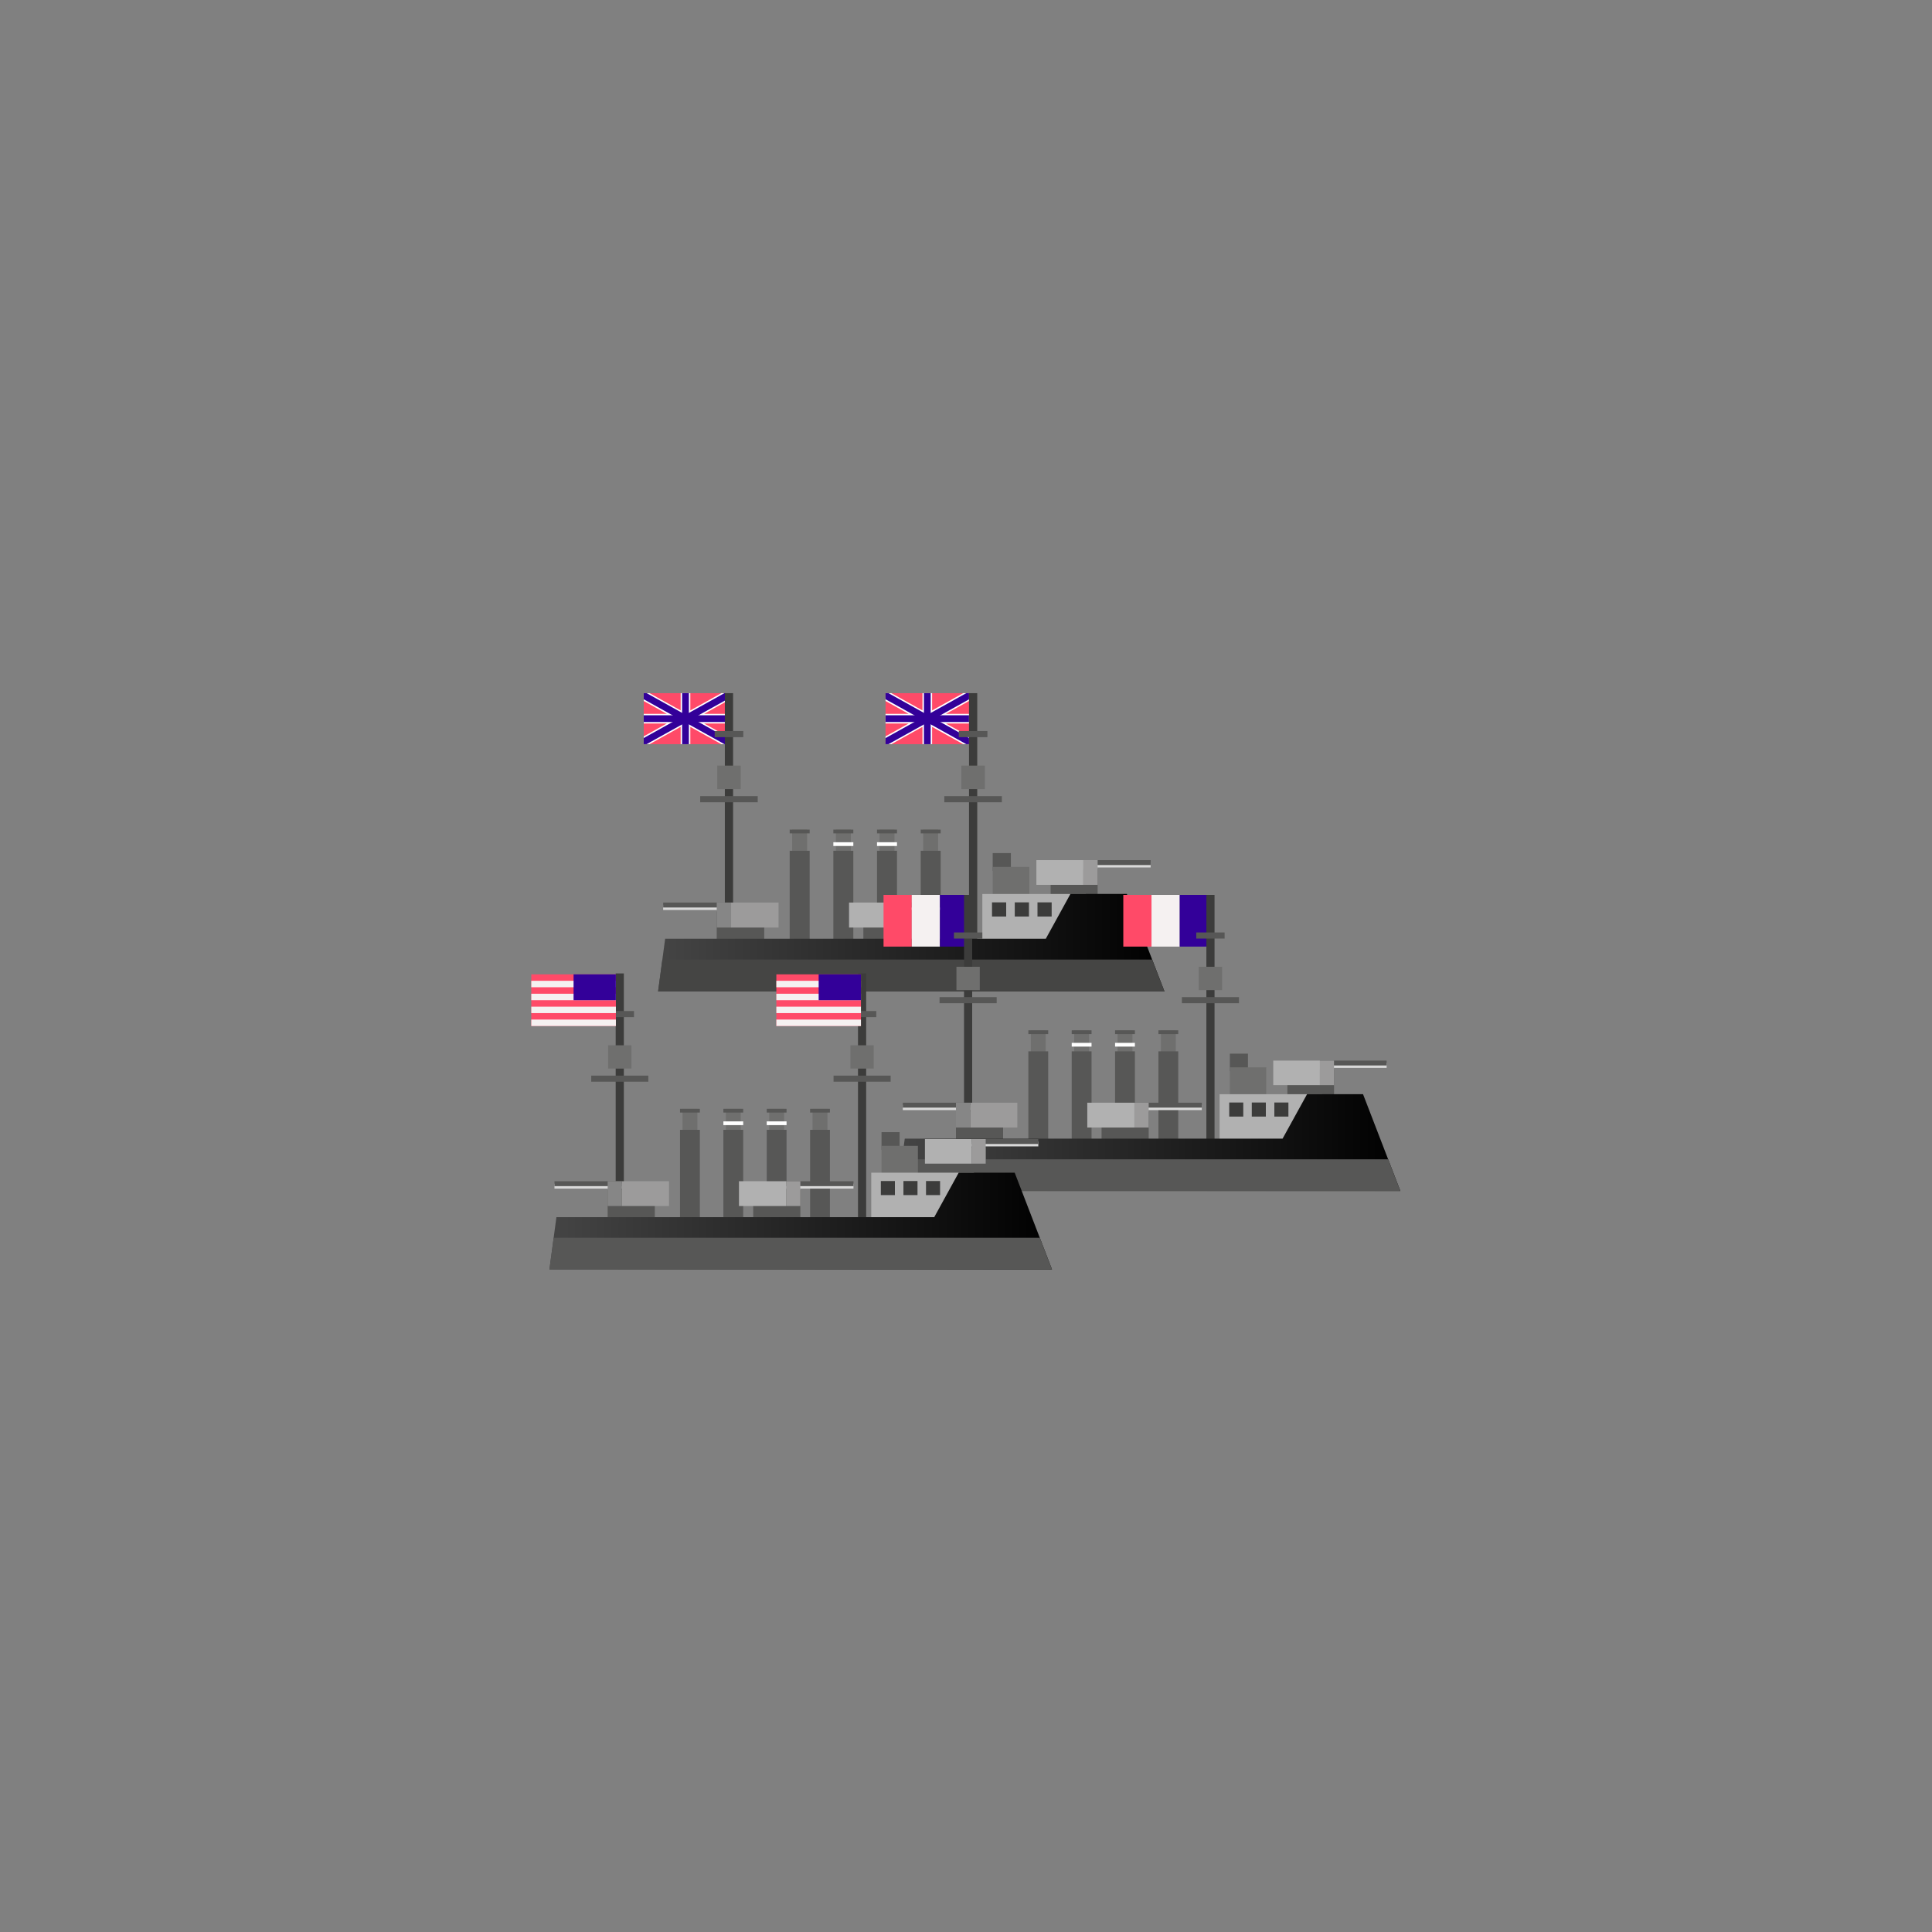 <svg id="Layer_1" data-name="Layer 1" xmlns="http://www.w3.org/2000/svg" xmlns:xlink="http://www.w3.org/1999/xlink" viewBox="0 0 500 500"><rect x="0" y="0" width="500" height="500" fill="#808080" stroke="none"/><defs><style>.cls-1,.cls-4{fill:none;}.cls-2{fill:#ff4a68;}.cls-3{clip-path:url(#clip-path);}.cls-4{stroke:#fff;stroke-miterlimit:10;stroke-width:0.75px;}.cls-5{fill:#309;}.cls-6{clip-path:url(#clip-path-2);}.cls-7{fill:#d9d9d9;}.cls-8{fill:#3c3c3b;}.cls-9{fill:#575756;}.cls-10{fill:#6f6f6e;}.cls-11{fill:#fff;}.cls-12{fill:#b1b1b1;}.cls-13{fill:#9c9b9b;}.cls-14{fill:#868686;}.cls-15{fill:url(#linear-gradient);}.cls-16{fill:#454544;}.cls-17{fill:#f5f1f1;}.cls-18{fill:url(#linear-gradient-2);}.cls-19{fill:url(#linear-gradient-3);}</style><clipPath id="clip-path"><rect class="cls-1" x="229.18" y="179.39" width="21.6" height="13.2"/></clipPath><clipPath id="clip-path-2"><rect class="cls-1" x="166.6" y="179.39" width="21.6" height="13.2"/></clipPath><linearGradient id="linear-gradient" x1="170.31" y1="243.97" x2="301.36" y2="243.97" gradientUnits="userSpaceOnUse"><stop offset="0" stop-color="#454545"/><stop offset="1"/></linearGradient><linearGradient id="linear-gradient-2" x1="232.34" y1="295.7" x2="362.41" y2="295.7" xlink:href="#linear-gradient"/><linearGradient id="linear-gradient-3" x1="142.19" y1="316.02" x2="272.26" y2="316.02" xlink:href="#linear-gradient"/></defs><title>icon-16Artboard 7</title><rect class="cls-2" x="229.18" y="179.39" width="21.6" height="13.2"/><rect class="cls-2" x="229.18" y="185.11" width="21.6" height="1.75"/><g class="cls-3"><polygon class="cls-4" points="250.78 186.86 250.78 185.12 243.35 185.12 252.89 179.81 252.04 178.28 240.85 184.5 240.85 179.39 239.11 179.39 239.11 184.5 227.92 178.28 227.07 179.81 236.61 185.12 229.18 185.12 229.18 186.86 236.61 186.86 227.07 192.17 227.92 193.7 239.11 187.47 239.11 192.59 240.85 192.59 240.85 187.47 252.04 193.7 252.89 192.17 243.35 186.86 250.78 186.86"/><rect class="cls-5" x="225.69" y="185.11" width="28.57" height="1.75" transform="translate(-60.15 140.15) rotate(-29.09)"/><rect class="cls-5" x="239.11" y="171.7" width="1.75" height="28.57" transform="translate(-39.23 305.26) rotate(-60.91)"/></g><rect class="cls-5" x="229.18" y="185.11" width="21.6" height="1.75"/><rect class="cls-5" x="239.11" y="179.39" width="1.75" height="13.2"/><rect class="cls-2" x="166.6" y="179.39" width="21.6" height="13.2"/><rect class="cls-2" x="166.6" y="185.11" width="21.6" height="1.75"/><g class="cls-6"><polygon class="cls-4" points="188.2 186.86 188.2 185.12 180.77 185.12 190.31 179.81 189.46 178.28 178.28 184.5 178.28 179.39 176.53 179.39 176.53 184.5 165.34 178.28 164.49 179.81 174.03 185.12 166.6 185.12 166.6 186.86 174.03 186.86 164.49 192.17 165.34 193.7 176.53 187.47 176.53 192.59 178.28 192.59 178.28 187.47 189.46 193.7 190.31 192.17 180.77 186.86 188.2 186.86"/><rect class="cls-5" x="163.12" y="185.11" width="28.57" height="1.75" transform="translate(-68.05 109.72) rotate(-29.09)"/><rect class="cls-5" x="176.53" y="171.7" width="1.75" height="28.57" transform="translate(-71.38 250.58) rotate(-60.91)"/></g><rect class="cls-5" x="166.6" y="185.11" width="21.6" height="1.75"/><rect class="cls-5" x="176.53" y="179.39" width="1.75" height="13.2"/><rect class="cls-7" x="280.39" y="223.23" width="17.4" height="1.27"/><rect class="cls-8" x="250.78" y="179.39" width="2.13" height="64.58"/><rect class="cls-9" x="248.14" y="189.19" width="7.4" height="1.59"/><rect class="cls-9" x="244.39" y="206.04" width="14.89" height="1.59"/><rect class="cls-8" x="187.59" y="179.39" width="2.13" height="64.58"/><rect class="cls-9" x="184.96" y="189.19" width="7.4" height="1.59"/><rect class="cls-9" x="181.21" y="206.04" width="14.89" height="1.59"/><rect class="cls-10" x="185.62" y="198.14" width="6.08" height="6.08"/><rect class="cls-10" x="248.8" y="198.14" width="6.08" height="6.08"/><rect class="cls-10" x="205.01" y="214.7" width="3.87" height="13.13"/><rect class="cls-9" x="204.37" y="220.18" width="5.17" height="25.31"/><rect class="cls-10" x="216.32" y="214.7" width="3.88" height="13.13"/><rect class="cls-9" x="215.67" y="220.18" width="5.17" height="25.31"/><rect class="cls-10" x="227.62" y="214.7" width="3.88" height="13.13"/><rect class="cls-9" x="226.97" y="220.18" width="5.17" height="25.31"/><rect class="cls-10" x="238.92" y="214.7" width="3.87" height="13.13"/><rect class="cls-9" x="204.37" y="214.7" width="5.17" height="0.98"/><rect class="cls-9" x="215.67" y="214.7" width="5.17" height="0.98"/><rect class="cls-9" x="226.97" y="214.7" width="5.17" height="0.98"/><rect class="cls-11" x="215.67" y="217.97" width="5.17" height="0.97"/><rect class="cls-11" x="226.97" y="217.97" width="5.17" height="0.97"/><rect class="cls-9" x="238.28" y="214.7" width="5.17" height="0.98"/><rect class="cls-9" x="238.28" y="220.18" width="5.17" height="25.31"/><rect class="cls-7" x="232.02" y="234.22" width="17.58" height="1.28"/><rect class="cls-9" x="223.44" y="235.87" width="12.29" height="7.82"/><rect class="cls-9" x="232.02" y="233.58" width="17.58" height="1.28"/><rect class="cls-12" x="219.73" y="233.58" width="12.29" height="6.47"/><rect class="cls-13" x="232.02" y="233.58" width="3.72" height="6.47"/><rect class="cls-7" x="171.63" y="234.22" width="17.57" height="1.28"/><rect class="cls-9" x="185.49" y="235.87" width="12.29" height="7.82"/><rect class="cls-9" x="171.63" y="233.58" width="17.57" height="1.28"/><rect class="cls-13" x="189.2" y="233.58" width="12.29" height="6.47"/><rect class="cls-14" x="185.49" y="233.58" width="3.72" height="6.47"/><rect class="cls-9" x="256.91" y="220.78" width="4.71" height="4.58"/><rect class="cls-10" x="256.91" y="224.36" width="9.48" height="9.17"/><rect class="cls-9" x="271.9" y="224.87" width="12.17" height="7.74"/><rect class="cls-9" x="280.39" y="222.6" width="17.4" height="1.27"/><rect class="cls-12" x="254.23" y="231.36" width="26.75" height="13.63"/><polygon class="cls-15" points="172.14 242.95 170.31 256.59 301.36 256.59 291.63 231.35 277.03 231.35 270.65 242.95 172.14 242.95"/><polygon class="cls-16" points="171.42 248.33 170.31 256.59 301.36 256.59 298.17 248.33 171.42 248.33"/><rect class="cls-12" x="268.22" y="222.6" width="12.16" height="6.4"/><rect class="cls-13" x="280.39" y="222.6" width="3.68" height="6.4"/><rect class="cls-8" x="256.73" y="233.53" width="3.67" height="3.67"/><rect class="cls-8" x="262.62" y="233.53" width="3.67" height="3.67"/><rect class="cls-8" x="268.5" y="233.53" width="3.67" height="3.67"/><rect class="cls-2" x="290.71" y="231.6" width="7.29" height="13.38"/><rect class="cls-17" x="298.01" y="231.6" width="7.3" height="13.38"/><rect class="cls-5" x="305.31" y="231.6" width="7.3" height="13.38"/><rect class="cls-2" x="228.66" y="231.6" width="7.3" height="13.38"/><rect class="cls-17" x="235.96" y="231.6" width="7.3" height="13.38"/><rect class="cls-5" x="243.25" y="231.6" width="7.29" height="13.38"/><rect class="cls-7" x="341.59" y="275.11" width="17.27" height="1.26"/><rect class="cls-8" x="312.21" y="231.6" width="2.11" height="64.1"/><rect class="cls-9" x="309.59" y="241.32" width="7.34" height="1.58"/><rect class="cls-9" x="305.87" y="258.05" width="14.78" height="1.58"/><rect class="cls-8" x="249.49" y="231.6" width="2.11" height="64.1"/><rect class="cls-9" x="246.88" y="241.32" width="7.34" height="1.58"/><rect class="cls-9" x="243.16" y="258.05" width="14.78" height="1.58"/><rect class="cls-10" x="247.53" y="250.2" width="6.04" height="6.04"/><rect class="cls-10" x="310.24" y="250.2" width="6.04" height="6.04"/><rect class="cls-10" x="266.78" y="266.65" width="3.85" height="13.04"/><rect class="cls-9" x="266.14" y="272.08" width="5.13" height="25.12"/><rect class="cls-10" x="278" y="266.65" width="3.85" height="13.04"/><rect class="cls-9" x="277.36" y="272.08" width="5.13" height="25.12"/><rect class="cls-10" x="289.22" y="266.65" width="3.85" height="13.04"/><rect class="cls-9" x="288.58" y="272.08" width="5.13" height="25.12"/><rect class="cls-10" x="300.44" y="266.65" width="3.85" height="13.04"/><rect class="cls-9" x="266.14" y="266.64" width="5.13" height="0.97"/><rect class="cls-9" x="277.36" y="266.64" width="5.13" height="0.97"/><rect class="cls-9" x="288.58" y="266.64" width="5.13" height="0.97"/><rect class="cls-11" x="277.36" y="269.89" width="5.13" height="0.97"/><rect class="cls-11" x="288.58" y="269.89" width="5.13" height="0.97"/><rect class="cls-9" x="299.8" y="266.64" width="5.13" height="0.97"/><rect class="cls-9" x="299.8" y="272.08" width="5.13" height="25.12"/><rect class="cls-7" x="293.59" y="286.02" width="17.44" height="1.27"/><rect class="cls-9" x="285.08" y="287.66" width="12.2" height="7.76"/><rect class="cls-9" x="293.59" y="285.38" width="17.44" height="1.27"/><rect class="cls-12" x="281.39" y="285.38" width="12.2" height="6.42"/><rect class="cls-13" x="293.59" y="285.38" width="3.69" height="6.42"/><rect class="cls-7" x="233.65" y="286.02" width="17.44" height="1.27"/><rect class="cls-9" x="247.4" y="287.66" width="12.2" height="7.76"/><rect class="cls-9" x="233.65" y="285.38" width="17.44" height="1.27"/><rect class="cls-13" x="251.09" y="285.38" width="12.2" height="6.42"/><rect class="cls-14" x="247.4" y="285.38" width="3.69" height="6.42"/><rect class="cls-9" x="318.29" y="272.68" width="4.68" height="4.55"/><rect class="cls-10" x="318.29" y="276.23" width="9.41" height="9.1"/><rect class="cls-9" x="333.17" y="276.73" width="12.08" height="7.68"/><rect class="cls-9" x="341.59" y="274.48" width="17.27" height="1.26"/><rect class="cls-12" x="315.63" y="283.18" width="26.55" height="13.52"/><polygon class="cls-18" points="234.15 294.68 232.34 308.22 362.41 308.22 352.75 283.17 338.27 283.17 331.93 294.68 234.15 294.68"/><polygon class="cls-9" points="233.44 300.02 232.34 308.22 362.41 308.22 359.25 300.02 233.44 300.02"/><rect class="cls-12" x="329.52" y="274.48" width="12.07" height="6.35"/><rect class="cls-13" x="341.59" y="274.48" width="3.65" height="6.35"/><rect class="cls-8" x="318.12" y="285.33" width="3.64" height="3.64"/><rect class="cls-8" x="323.96" y="285.33" width="3.64" height="3.64"/><rect class="cls-8" x="329.8" y="285.33" width="3.64" height="3.64"/><rect class="cls-7" x="251.45" y="295.43" width="17.26" height="1.26"/><rect class="cls-8" x="222.05" y="251.92" width="2.11" height="64.1"/><rect class="cls-9" x="219.44" y="261.65" width="7.34" height="1.58"/><rect class="cls-9" x="215.72" y="278.37" width="14.78" height="1.58"/><rect class="cls-8" x="159.34" y="251.92" width="2.11" height="64.1"/><rect class="cls-9" x="156.73" y="261.65" width="7.34" height="1.58"/><rect class="cls-9" x="153.01" y="278.37" width="14.78" height="1.58"/><rect class="cls-10" x="157.38" y="270.52" width="6.04" height="6.03"/><rect class="cls-10" x="220.09" y="270.52" width="6.03" height="6.03"/><rect class="cls-10" x="176.63" y="286.97" width="3.85" height="13.04"/><rect class="cls-9" x="175.99" y="292.4" width="5.13" height="25.12"/><rect class="cls-10" x="187.85" y="286.97" width="3.85" height="13.04"/><rect class="cls-9" x="187.21" y="292.4" width="5.13" height="25.12"/><rect class="cls-10" x="199.07" y="286.97" width="3.85" height="13.04"/><rect class="cls-9" x="198.43" y="292.4" width="5.13" height="25.12"/><rect class="cls-10" x="210.29" y="286.97" width="3.85" height="13.04"/><rect class="cls-9" x="175.99" y="286.96" width="5.13" height="0.97"/><rect class="cls-9" x="187.21" y="286.96" width="5.13" height="0.97"/><rect class="cls-9" x="198.43" y="286.96" width="5.13" height="0.97"/><rect class="cls-11" x="187.21" y="290.21" width="5.13" height="0.97"/><rect class="cls-11" x="198.43" y="290.21" width="5.13" height="0.97"/><rect class="cls-9" x="209.65" y="286.96" width="5.13" height="0.97"/><rect class="cls-9" x="209.65" y="292.4" width="5.13" height="25.12"/><rect class="cls-7" x="203.44" y="306.34" width="17.44" height="1.27"/><rect class="cls-9" x="194.93" y="307.98" width="12.2" height="7.76"/><rect class="cls-9" x="203.44" y="305.7" width="17.44" height="1.27"/><rect class="cls-12" x="191.24" y="305.7" width="12.2" height="6.42"/><rect class="cls-13" x="203.44" y="305.7" width="3.69" height="6.42"/><rect class="cls-7" x="143.5" y="306.34" width="17.44" height="1.27"/><rect class="cls-9" x="157.26" y="307.98" width="12.2" height="7.76"/><rect class="cls-9" x="143.5" y="305.7" width="17.44" height="1.27"/><rect class="cls-13" x="160.94" y="305.7" width="12.2" height="6.42"/><rect class="cls-14" x="157.26" y="305.7" width="3.69" height="6.42"/><rect class="cls-9" x="228.14" y="293" width="4.68" height="4.55"/><rect class="cls-10" x="228.14" y="296.55" width="9.41" height="9.1"/><rect class="cls-9" x="243.02" y="297.05" width="12.08" height="7.68"/><rect class="cls-9" x="251.45" y="294.8" width="17.26" height="1.26"/><rect class="cls-12" x="225.48" y="303.49" width="26.55" height="13.53"/><polygon class="cls-19" points="144 315 142.19 328.54 272.26 328.54 262.6 303.49 248.11 303.49 241.78 315 144 315"/><polygon class="cls-9" points="143.29 320.34 142.19 328.54 272.26 328.54 269.1 320.34 143.29 320.34"/><rect class="cls-12" x="239.37" y="294.8" width="12.08" height="6.35"/><rect class="cls-13" x="251.45" y="294.8" width="3.65" height="6.35"/><rect class="cls-8" x="227.96" y="305.65" width="3.64" height="3.64"/><rect class="cls-8" x="233.81" y="305.65" width="3.64" height="3.64"/><rect class="cls-8" x="239.65" y="305.65" width="3.64" height="3.64"/><rect class="cls-2" x="200.92" y="252.16" width="21.89" height="13.38"/><rect class="cls-17" x="200.92" y="253.83" width="21.89" height="1.67"/><rect class="cls-17" x="200.92" y="257.18" width="21.89" height="1.67"/><rect class="cls-17" x="200.92" y="260.52" width="21.89" height="1.67"/><rect class="cls-17" x="200.92" y="263.86" width="21.89" height="1.67"/><rect class="cls-5" x="211.87" y="252.16" width="10.94" height="6.69"/><rect class="cls-2" x="137.5" y="252.16" width="21.89" height="13.38"/><rect class="cls-17" x="137.5" y="253.83" width="21.89" height="1.67"/><rect class="cls-17" x="137.5" y="257.18" width="21.89" height="1.67"/><rect class="cls-17" x="137.5" y="260.52" width="21.89" height="1.67"/><rect class="cls-17" x="137.5" y="263.86" width="21.89" height="1.67"/><rect class="cls-5" x="148.44" y="252.16" width="10.94" height="6.69"/><ellipse class="cls-1" cx="250" cy="250" rx="112.5" ry="79.01"/></svg>
